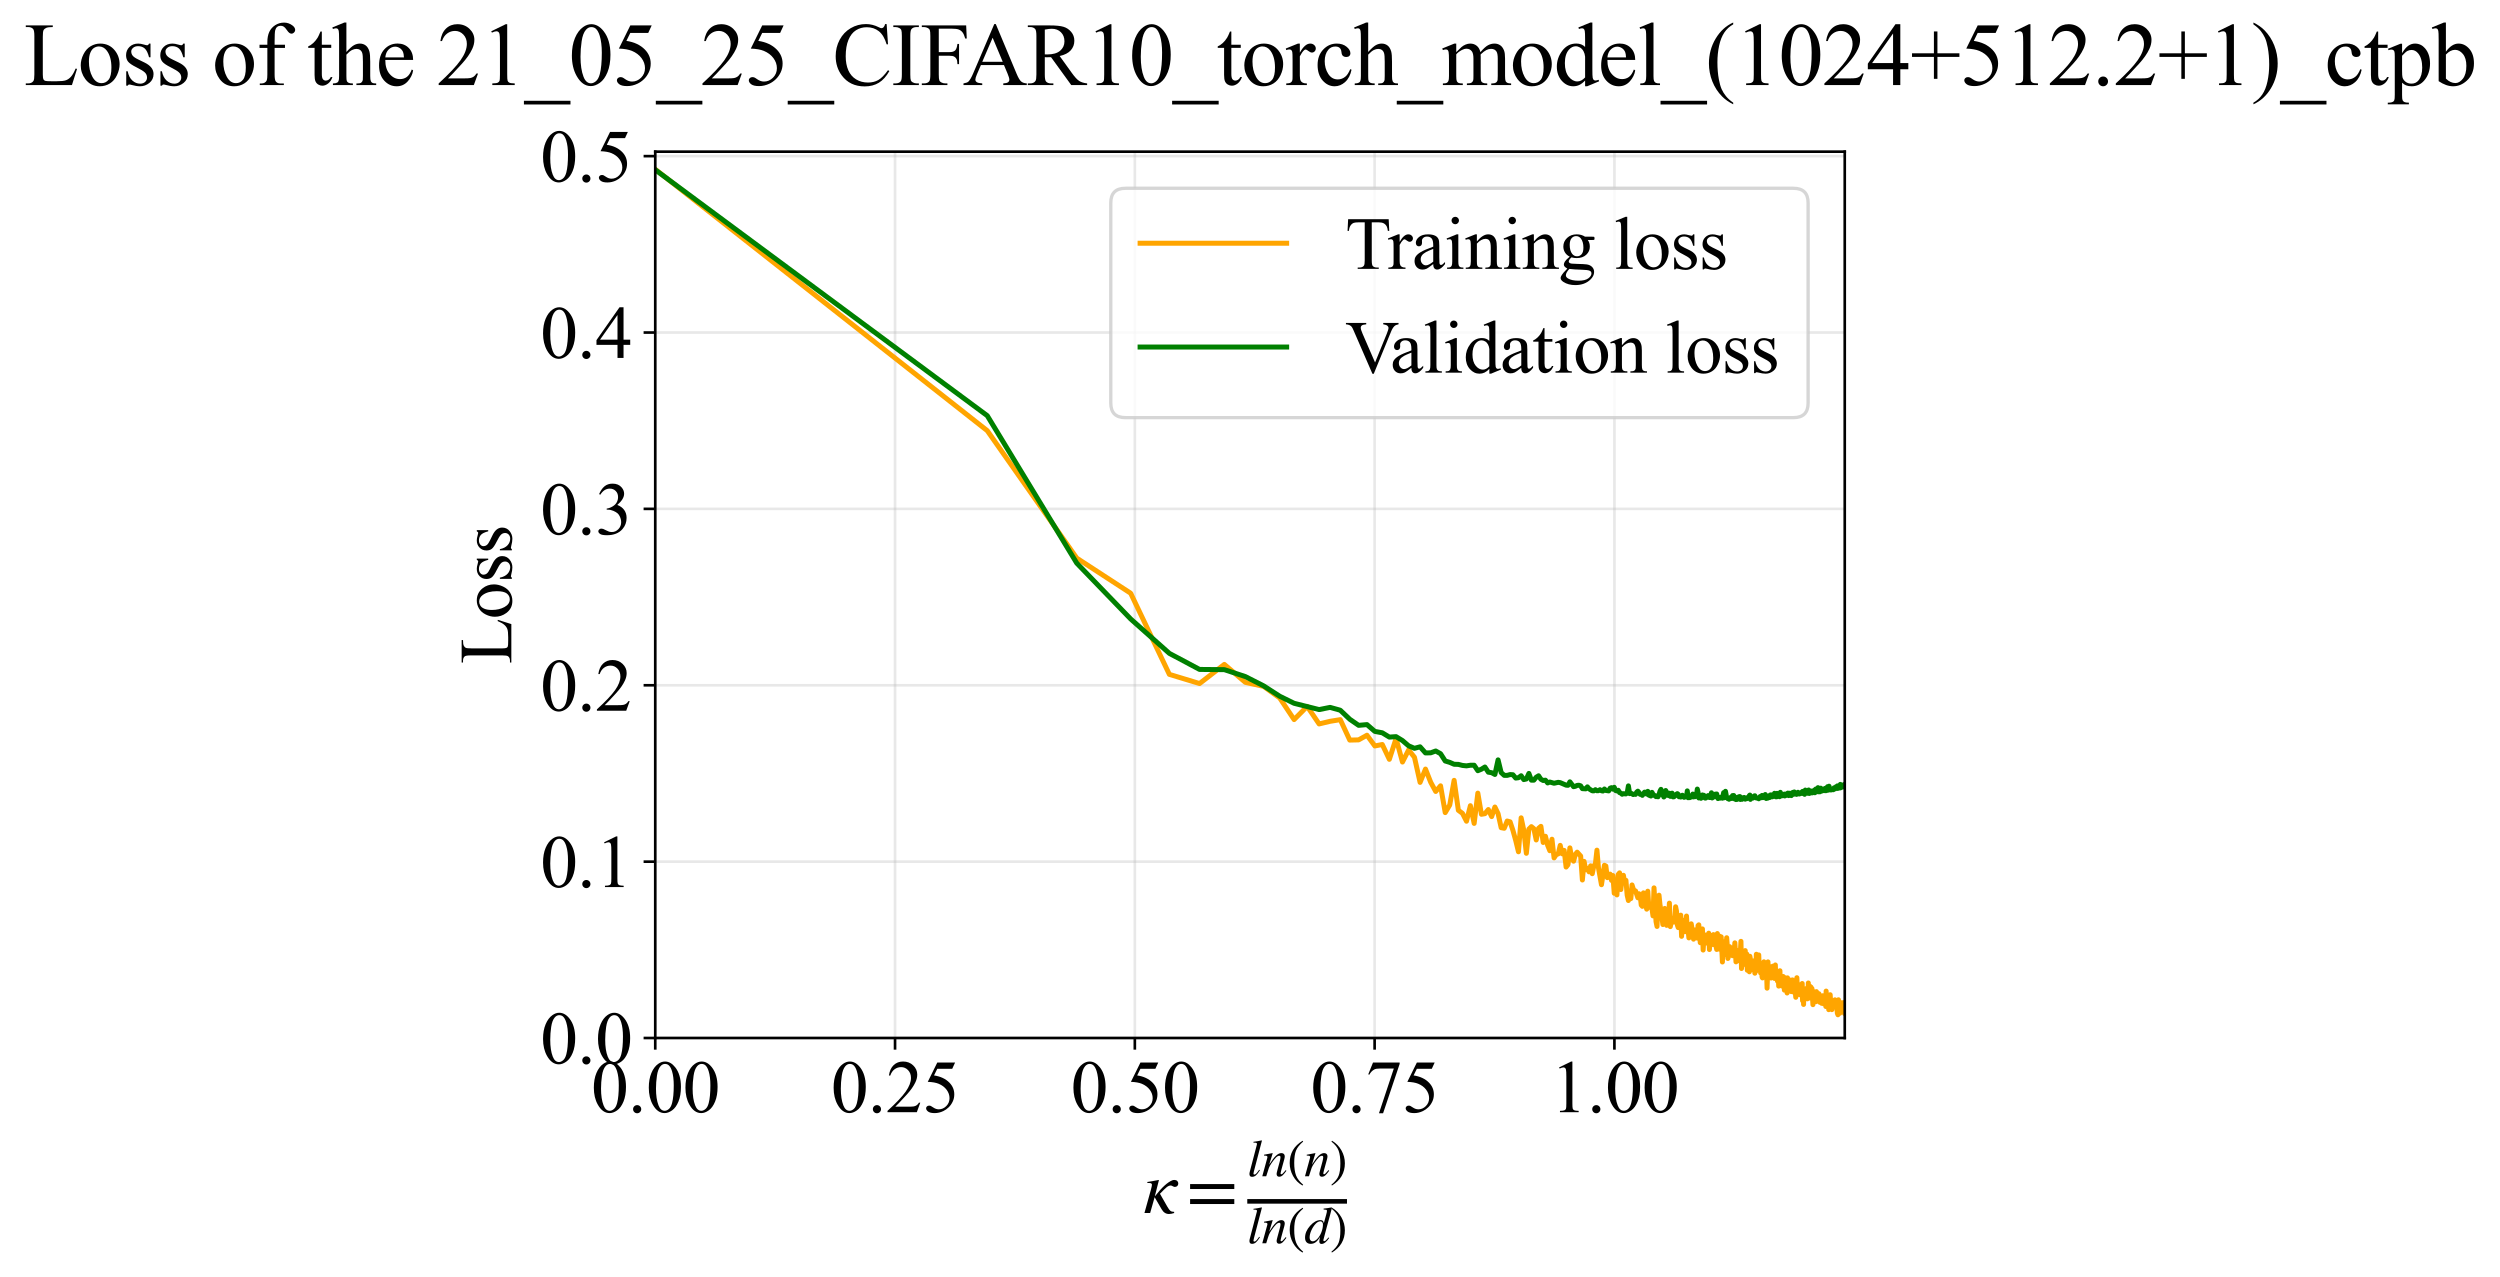 <?xml version="1.0" encoding="utf-8" standalone="no"?>
<!DOCTYPE svg PUBLIC "-//W3C//DTD SVG 1.1//EN"
  "http://www.w3.org/Graphics/SVG/1.1/DTD/svg11.dtd">
<svg xmlns:xlink="http://www.w3.org/1999/xlink" width="750.568pt" height="383.266pt" viewBox="0 0 750.568 383.266" xmlns="http://www.w3.org/2000/svg" version="1.1">
 <defs>
  <style type="text/css">*{stroke-linejoin: round; stroke-linecap: butt}</style>
 </defs>
 <g id="figure_1">
  <g id="patch_1">
   <path d="M 0 383.266 
L 750.568 383.266 
L 750.568 0 
L 0 0 
z
" style="fill: #ffffff"/>
  </g>
  <g id="axes_1">
   <g id="patch_2">
    <path d="M 196.724 311.644 
L 553.844 311.644 
L 553.844 45.532 
L 196.724 45.532 
z
" style="fill: #ffffff"/>
   </g>
   <g id="matplotlib.axis_1">
    <g id="xtick_1">
     <g id="line2d_1">
      <path d="M 196.724 311.644 
L 196.724 45.532 
" clip-path="url(#pb93ccbdd5c)" style="fill: none; stroke: #b0b0b0; stroke-opacity: 0.3; stroke-width: 0.8; stroke-linecap: square"/>
     </g>
     <g id="line2d_2">
      <defs>
       <path id="me63c5805b6" d="M 0 0 
L 0 3.5 
" style="stroke: #000000; stroke-width: 0.8"/>
      </defs>
      <g>
       <use xlink:href="#me63c5805b6" x="196.724" y="311.644" style="stroke: #000000; stroke-width: 0.8"/>
      </g>
     </g>
     <g id="text_1">
      <!-- 0.00 -->
      <g transform="translate(177.474 333.92) scale(0.22 -0.22)">
       <defs>
        <path id="TimesNewRomanPSMT-30" d="M 231 2094 
Q 231 2819 450 3342 
Q 669 3866 1031 4122 
Q 1313 4325 1613 4325 
Q 2100 4325 2488 3828 
Q 2972 3213 2972 2159 
Q 2972 1422 2759 906 
Q 2547 391 2217 158 
Q 1888 -75 1581 -75 
Q 975 -75 572 641 
Q 231 1244 231 2094 
z
M 844 2016 
Q 844 1141 1059 588 
Q 1238 122 1591 122 
Q 1759 122 1940 273 
Q 2122 425 2216 781 
Q 2359 1319 2359 2297 
Q 2359 3022 2209 3506 
Q 2097 3866 1919 4016 
Q 1791 4119 1609 4119 
Q 1397 4119 1231 3928 
Q 1006 3669 925 3112 
Q 844 2556 844 2016 
z
" transform="scale(0.016)"/>
        <path id="TimesNewRomanPSMT-2e" d="M 800 606 
Q 947 606 1047 504 
Q 1147 403 1147 259 
Q 1147 116 1045 14 
Q 944 -88 800 -88 
Q 656 -88 554 14 
Q 453 116 453 259 
Q 453 406 554 506 
Q 656 606 800 606 
z
" transform="scale(0.016)"/>
       </defs>
       <use xlink:href="#TimesNewRomanPSMT-30"/>
       <use xlink:href="#TimesNewRomanPSMT-2e" transform="translate(50 0)"/>
       <use xlink:href="#TimesNewRomanPSMT-30" transform="translate(75 0)"/>
       <use xlink:href="#TimesNewRomanPSMT-30" transform="translate(125 0)"/>
      </g>
     </g>
    </g>
    <g id="xtick_2">
     <g id="line2d_3">
      <path d="M 268.716 311.644 
L 268.716 45.532 
" clip-path="url(#pb93ccbdd5c)" style="fill: none; stroke: #b0b0b0; stroke-opacity: 0.3; stroke-width: 0.8; stroke-linecap: square"/>
     </g>
     <g id="line2d_4">
      <g>
       <use xlink:href="#me63c5805b6" x="268.716" y="311.644" style="stroke: #000000; stroke-width: 0.8"/>
      </g>
     </g>
     <g id="text_2">
      <!-- 0.25 -->
      <g transform="translate(249.466 333.92) scale(0.22 -0.22)">
       <defs>
        <path id="TimesNewRomanPSMT-32" d="M 2934 816 
L 2638 0 
L 138 0 
L 138 116 
Q 1241 1122 1691 1759 
Q 2141 2397 2141 2925 
Q 2141 3328 1894 3587 
Q 1647 3847 1303 3847 
Q 991 3847 742 3664 
Q 494 3481 375 3128 
L 259 3128 
Q 338 3706 661 4015 
Q 984 4325 1469 4325 
Q 1984 4325 2329 3994 
Q 2675 3663 2675 3213 
Q 2675 2891 2525 2569 
Q 2294 2063 1775 1497 
Q 997 647 803 472 
L 1909 472 
Q 2247 472 2383 497 
Q 2519 522 2628 598 
Q 2738 675 2819 816 
L 2934 816 
z
" transform="scale(0.016)"/>
        <path id="TimesNewRomanPSMT-35" d="M 2778 4238 
L 2534 3706 
L 1259 3706 
L 981 3138 
Q 1809 3016 2294 2522 
Q 2709 2097 2709 1522 
Q 2709 1188 2573 903 
Q 2438 619 2231 419 
Q 2025 219 1772 97 
Q 1413 -75 1034 -75 
Q 653 -75 479 54 
Q 306 184 306 341 
Q 306 428 378 495 
Q 450 563 559 563 
Q 641 563 702 538 
Q 763 513 909 409 
Q 1144 247 1384 247 
Q 1750 247 2026 523 
Q 2303 800 2303 1197 
Q 2303 1581 2056 1914 
Q 1809 2247 1375 2428 
Q 1034 2569 447 2591 
L 1259 4238 
L 2778 4238 
z
" transform="scale(0.016)"/>
       </defs>
       <use xlink:href="#TimesNewRomanPSMT-30"/>
       <use xlink:href="#TimesNewRomanPSMT-2e" transform="translate(50 0)"/>
       <use xlink:href="#TimesNewRomanPSMT-32" transform="translate(75 0)"/>
       <use xlink:href="#TimesNewRomanPSMT-35" transform="translate(125 0)"/>
      </g>
     </g>
    </g>
    <g id="xtick_3">
     <g id="line2d_5">
      <path d="M 340.708 311.644 
L 340.708 45.532 
" clip-path="url(#pb93ccbdd5c)" style="fill: none; stroke: #b0b0b0; stroke-opacity: 0.3; stroke-width: 0.8; stroke-linecap: square"/>
     </g>
     <g id="line2d_6">
      <g>
       <use xlink:href="#me63c5805b6" x="340.708" y="311.644" style="stroke: #000000; stroke-width: 0.8"/>
      </g>
     </g>
     <g id="text_3">
      <!-- 0.50 -->
      <g transform="translate(321.458 333.92) scale(0.22 -0.22)">
       <use xlink:href="#TimesNewRomanPSMT-30"/>
       <use xlink:href="#TimesNewRomanPSMT-2e" transform="translate(50 0)"/>
       <use xlink:href="#TimesNewRomanPSMT-35" transform="translate(75 0)"/>
       <use xlink:href="#TimesNewRomanPSMT-30" transform="translate(125 0)"/>
      </g>
     </g>
    </g>
    <g id="xtick_4">
     <g id="line2d_7">
      <path d="M 412.699 311.644 
L 412.699 45.532 
" clip-path="url(#pb93ccbdd5c)" style="fill: none; stroke: #b0b0b0; stroke-opacity: 0.3; stroke-width: 0.8; stroke-linecap: square"/>
     </g>
     <g id="line2d_8">
      <g>
       <use xlink:href="#me63c5805b6" x="412.699" y="311.644" style="stroke: #000000; stroke-width: 0.8"/>
      </g>
     </g>
     <g id="text_4">
      <!-- 0.75 -->
      <g transform="translate(393.449 333.92) scale(0.22 -0.22)">
       <defs>
        <path id="TimesNewRomanPSMT-37" d="M 644 4238 
L 2916 4238 
L 2916 4119 
L 1503 -88 
L 1153 -88 
L 2419 3728 
L 1253 3728 
Q 900 3728 750 3644 
Q 488 3500 328 3200 
L 238 3234 
L 644 4238 
z
" transform="scale(0.016)"/>
       </defs>
       <use xlink:href="#TimesNewRomanPSMT-30"/>
       <use xlink:href="#TimesNewRomanPSMT-2e" transform="translate(50 0)"/>
       <use xlink:href="#TimesNewRomanPSMT-37" transform="translate(75 0)"/>
       <use xlink:href="#TimesNewRomanPSMT-35" transform="translate(125 0)"/>
      </g>
     </g>
    </g>
    <g id="xtick_5">
     <g id="line2d_9">
      <path d="M 484.691 311.644 
L 484.691 45.532 
" clip-path="url(#pb93ccbdd5c)" style="fill: none; stroke: #b0b0b0; stroke-opacity: 0.3; stroke-width: 0.8; stroke-linecap: square"/>
     </g>
     <g id="line2d_10">
      <g>
       <use xlink:href="#me63c5805b6" x="484.691" y="311.644" style="stroke: #000000; stroke-width: 0.8"/>
      </g>
     </g>
     <g id="text_5">
      <!-- 1.00 -->
      <g transform="translate(465.441 333.92) scale(0.22 -0.22)">
       <defs>
        <path id="TimesNewRomanPSMT-31" d="M 750 3822 
L 1781 4325 
L 1884 4325 
L 1884 747 
Q 1884 391 1914 303 
Q 1944 216 2037 169 
Q 2131 122 2419 116 
L 2419 0 
L 825 0 
L 825 116 
Q 1125 122 1212 167 
Q 1300 213 1334 289 
Q 1369 366 1369 747 
L 1369 3034 
Q 1369 3497 1338 3628 
Q 1316 3728 1258 3775 
Q 1200 3822 1119 3822 
Q 1003 3822 797 3725 
L 750 3822 
z
" transform="scale(0.016)"/>
       </defs>
       <use xlink:href="#TimesNewRomanPSMT-31"/>
       <use xlink:href="#TimesNewRomanPSMT-2e" transform="translate(50 0)"/>
       <use xlink:href="#TimesNewRomanPSMT-30" transform="translate(75 0)"/>
       <use xlink:href="#TimesNewRomanPSMT-30" transform="translate(125 0)"/>
      </g>
     </g>
    </g>
    <g id="text_6">
     <!-- $\kappa  = \frac{ln(n)}{ln(d)}$ -->
     <g transform="translate(343.274 364.186) scale(0.22 -0.22)">
      <defs>
       <path id="STIXGeneral-Italic-3ba" d="M 979 1440 
L 998 1446 
Q 1850 2541 2464 2790 
Q 2547 2822 2630 2822 
Q 2797 2822 2886 2736 
Q 2976 2650 2976 2522 
Q 2976 2387 2893 2307 
Q 2810 2227 2682 2227 
Q 2605 2227 2502 2288 
Q 2400 2349 2336 2349 
Q 2170 2349 1990 2205 
Q 1811 2061 1414 1645 
L 2042 544 
Q 2202 262 2310 182 
Q 2419 102 2624 102 
L 2624 0 
Q 2374 -83 2182 -83 
Q 1786 -83 1555 326 
L 960 1350 
L 576 0 
L 90 0 
L 640 1978 
Q 730 2317 730 2406 
Q 730 2560 518 2560 
L 339 2560 
L 339 2650 
Q 678 2694 1306 2822 
L 1325 2803 
L 979 1440 
z
" transform="scale(0.016)"/>
       <path id="STIXGeneral-Regular-3d" d="M 4077 2048 
L 307 2048 
L 307 2470 
L 4077 2470 
L 4077 2048 
z
M 4077 768 
L 307 768 
L 307 1190 
L 4077 1190 
L 4077 768 
z
" transform="scale(0.016)"/>
       <path id="STIXGeneral-Italic-6c" d="M 1786 4339 
L 806 595 
Q 755 410 755 320 
Q 755 205 864 205 
Q 1037 205 1293 570 
L 1453 794 
L 1542 730 
Q 1254 275 1046 102 
Q 838 -70 576 -70 
Q 262 -70 262 288 
Q 262 397 288 480 
L 1165 3834 
Q 1184 3898 1184 3955 
Q 1184 4096 870 4096 
L 755 4096 
L 755 4198 
Q 1203 4250 1747 4371 
L 1786 4339 
z
" transform="scale(0.016)"/>
       <path id="STIXGeneral-Italic-6e" d="M 2944 749 
L 3034 666 
Q 2707 218 2534 80 
Q 2362 -58 2138 -58 
Q 2010 -58 1923 28 
Q 1837 115 1837 288 
Q 1837 390 1939 768 
L 2221 1805 
Q 2310 2150 2310 2310 
Q 2310 2496 2157 2496 
Q 1971 2496 1750 2275 
Q 1530 2054 1210 1587 
Q 998 1274 899 1024 
Q 800 774 570 0 
L 90 0 
L 704 2240 
Q 717 2304 717 2349 
Q 717 2445 630 2480 
Q 544 2515 301 2522 
L 301 2624 
Q 550 2675 857 2729 
Q 1165 2784 1338 2822 
L 1363 2810 
L 934 1414 
Q 1408 2170 1753 2496 
Q 2099 2822 2413 2822 
Q 2611 2822 2720 2716 
Q 2829 2611 2829 2432 
Q 2829 2272 2765 2048 
L 2406 749 
Q 2317 429 2317 358 
Q 2317 243 2419 243 
Q 2541 243 2810 582 
Q 2854 634 2944 749 
z
" transform="scale(0.016)"/>
       <path id="STIXGeneral-Regular-28" d="M 1946 -1030 
L 1869 -1133 
Q 1126 -710 716 32 
Q 307 774 307 1613 
Q 307 3386 1888 4326 
L 1946 4224 
Q 1293 3667 1075 3126 
Q 858 2586 858 1632 
Q 858 685 1082 96 
Q 1306 -493 1946 -1030 
z
" transform="scale(0.016)"/>
       <path id="STIXGeneral-Regular-29" d="M 186 4224 
L 262 4326 
Q 992 3891 1408 3148 
Q 1824 2406 1824 1581 
Q 1824 -166 243 -1133 
L 186 -1030 
Q 845 -486 1059 54 
Q 1274 595 1274 1562 
Q 1274 2534 1059 3120 
Q 845 3706 186 4224 
z
" transform="scale(0.016)"/>
       <path id="STIXGeneral-Italic-64" d="M 3334 4371 
L 3373 4333 
L 3123 3360 
L 2739 1958 
Q 2323 429 2323 384 
Q 2323 256 2438 256 
Q 2522 256 2614 336 
Q 2707 416 2963 710 
L 3040 646 
Q 2547 -83 2099 -83 
Q 1978 -83 1907 -6 
Q 1837 70 1837 205 
Q 1837 397 1920 774 
Q 1645 307 1379 118 
Q 1114 -70 781 -70 
Q 461 -70 278 125 
Q 96 320 96 678 
Q 96 1440 713 2131 
Q 1331 2822 1965 2822 
Q 2163 2822 2256 2732 
Q 2349 2643 2381 2451 
L 2387 2451 
L 2675 3494 
Q 2765 3808 2765 3949 
Q 2765 4051 2694 4076 
Q 2624 4102 2355 4115 
L 2355 4224 
Q 2848 4269 3334 4371 
z
M 2278 2310 
Q 2278 2477 2185 2576 
Q 2093 2675 1978 2675 
Q 1677 2675 1395 2381 
Q 1075 2042 864 1571 
Q 653 1101 653 704 
Q 653 486 752 361 
Q 851 237 1024 237 
Q 1312 237 1606 550 
Q 1901 864 2089 1350 
Q 2278 1837 2278 2310 
z
" transform="scale(0.016)"/>
      </defs>
      <use xlink:href="#STIXGeneral-Italic-3ba" transform="translate(0 0.003)"/>
      <use xlink:href="#STIXGeneral-Regular-3d" transform="translate(58.84 0.003)"/>
      <use xlink:href="#STIXGeneral-Italic-6c" transform="translate(141.78 50.192) scale(0.7)"/>
      <use xlink:href="#STIXGeneral-Italic-6e" transform="translate(161.24 50.192) scale(0.7)"/>
      <use xlink:href="#STIXGeneral-Regular-28" transform="translate(196.24 50.192) scale(0.7)"/>
      <use xlink:href="#STIXGeneral-Italic-6e" transform="translate(219.55 50.192) scale(0.7)"/>
      <use xlink:href="#STIXGeneral-Regular-29" transform="translate(254.55 50.192) scale(0.7)"/>
      <use xlink:href="#STIXGeneral-Italic-6c" transform="translate(141.78 -41.258) scale(0.7)"/>
      <use xlink:href="#STIXGeneral-Italic-6e" transform="translate(161.24 -41.258) scale(0.7)"/>
      <use xlink:href="#STIXGeneral-Regular-28" transform="translate(196.24 -41.258) scale(0.7)"/>
      <use xlink:href="#STIXGeneral-Italic-64" transform="translate(219.55 -41.258) scale(0.7)"/>
      <use xlink:href="#STIXGeneral-Regular-29" transform="translate(254.55 -41.258) scale(0.7)"/>
      <path d="M 141.78 12.8 
L 141.78 19.05 
L 277.86 19.05 
L 277.86 12.8 
L 141.78 12.8 
z
"/>
     </g>
    </g>
   </g>
   <g id="matplotlib.axis_2">
    <g id="ytick_1">
     <g id="line2d_11">
      <path d="M 196.724 311.644 
L 553.844 311.644 
" clip-path="url(#pb93ccbdd5c)" style="fill: none; stroke: #b0b0b0; stroke-opacity: 0.3; stroke-width: 0.8; stroke-linecap: square"/>
     </g>
     <g id="line2d_12">
      <defs>
       <path id="m41a270a2e0" d="M 0 0 
L -3.5 0 
" style="stroke: #000000; stroke-width: 0.8"/>
      </defs>
      <g>
       <use xlink:href="#m41a270a2e0" x="196.724" y="311.644" style="stroke: #000000; stroke-width: 0.8"/>
      </g>
     </g>
     <g id="text_7">
      <!-- 0.0 -->
      <g transform="translate(162.224 319.282) scale(0.22 -0.22)">
       <use xlink:href="#TimesNewRomanPSMT-30"/>
       <use xlink:href="#TimesNewRomanPSMT-2e" transform="translate(50 0)"/>
       <use xlink:href="#TimesNewRomanPSMT-30" transform="translate(75 0)"/>
      </g>
     </g>
    </g>
    <g id="ytick_2">
     <g id="line2d_13">
      <path d="M 196.724 258.691 
L 553.844 258.691 
" clip-path="url(#pb93ccbdd5c)" style="fill: none; stroke: #b0b0b0; stroke-opacity: 0.3; stroke-width: 0.8; stroke-linecap: square"/>
     </g>
     <g id="line2d_14">
      <g>
       <use xlink:href="#m41a270a2e0" x="196.724" y="258.691" style="stroke: #000000; stroke-width: 0.8"/>
      </g>
     </g>
     <g id="text_8">
      <!-- 0.1 -->
      <g transform="translate(162.224 266.329) scale(0.22 -0.22)">
       <use xlink:href="#TimesNewRomanPSMT-30"/>
       <use xlink:href="#TimesNewRomanPSMT-2e" transform="translate(50 0)"/>
       <use xlink:href="#TimesNewRomanPSMT-31" transform="translate(75 0)"/>
      </g>
     </g>
    </g>
    <g id="ytick_3">
     <g id="line2d_15">
      <path d="M 196.724 205.738 
L 553.844 205.738 
" clip-path="url(#pb93ccbdd5c)" style="fill: none; stroke: #b0b0b0; stroke-opacity: 0.3; stroke-width: 0.8; stroke-linecap: square"/>
     </g>
     <g id="line2d_16">
      <g>
       <use xlink:href="#m41a270a2e0" x="196.724" y="205.738" style="stroke: #000000; stroke-width: 0.8"/>
      </g>
     </g>
     <g id="text_9">
      <!-- 0.2 -->
      <g transform="translate(162.224 213.376) scale(0.22 -0.22)">
       <use xlink:href="#TimesNewRomanPSMT-30"/>
       <use xlink:href="#TimesNewRomanPSMT-2e" transform="translate(50 0)"/>
       <use xlink:href="#TimesNewRomanPSMT-32" transform="translate(75 0)"/>
      </g>
     </g>
    </g>
    <g id="ytick_4">
     <g id="line2d_17">
      <path d="M 196.724 152.785 
L 553.844 152.785 
" clip-path="url(#pb93ccbdd5c)" style="fill: none; stroke: #b0b0b0; stroke-opacity: 0.3; stroke-width: 0.8; stroke-linecap: square"/>
     </g>
     <g id="line2d_18">
      <g>
       <use xlink:href="#m41a270a2e0" x="196.724" y="152.785" style="stroke: #000000; stroke-width: 0.8"/>
      </g>
     </g>
     <g id="text_10">
      <!-- 0.3 -->
      <g transform="translate(162.224 160.424) scale(0.22 -0.22)">
       <defs>
        <path id="TimesNewRomanPSMT-33" d="M 325 3431 
Q 506 3859 782 4092 
Q 1059 4325 1472 4325 
Q 1981 4325 2253 3994 
Q 2459 3747 2459 3466 
Q 2459 3003 1878 2509 
Q 2269 2356 2469 2072 
Q 2669 1788 2669 1403 
Q 2669 853 2319 450 
Q 1863 -75 997 -75 
Q 569 -75 414 31 
Q 259 138 259 259 
Q 259 350 332 419 
Q 406 488 509 488 
Q 588 488 669 463 
Q 722 447 909 348 
Q 1097 250 1169 231 
Q 1284 197 1416 197 
Q 1734 197 1970 444 
Q 2206 691 2206 1028 
Q 2206 1275 2097 1509 
Q 2016 1684 1919 1775 
Q 1784 1900 1550 2001 
Q 1316 2103 1072 2103 
L 972 2103 
L 972 2197 
Q 1219 2228 1467 2375 
Q 1716 2522 1828 2728 
Q 1941 2934 1941 3181 
Q 1941 3503 1739 3701 
Q 1538 3900 1238 3900 
Q 753 3900 428 3381 
L 325 3431 
z
" transform="scale(0.016)"/>
       </defs>
       <use xlink:href="#TimesNewRomanPSMT-30"/>
       <use xlink:href="#TimesNewRomanPSMT-2e" transform="translate(50 0)"/>
       <use xlink:href="#TimesNewRomanPSMT-33" transform="translate(75 0)"/>
      </g>
     </g>
    </g>
    <g id="ytick_5">
     <g id="line2d_19">
      <path d="M 196.724 99.833 
L 553.844 99.833 
" clip-path="url(#pb93ccbdd5c)" style="fill: none; stroke: #b0b0b0; stroke-opacity: 0.3; stroke-width: 0.8; stroke-linecap: square"/>
     </g>
     <g id="line2d_20">
      <g>
       <use xlink:href="#m41a270a2e0" x="196.724" y="99.833" style="stroke: #000000; stroke-width: 0.8"/>
      </g>
     </g>
     <g id="text_11">
      <!-- 0.4 -->
      <g transform="translate(162.224 107.471) scale(0.22 -0.22)">
       <defs>
        <path id="TimesNewRomanPSMT-34" d="M 2978 1563 
L 2978 1119 
L 2409 1119 
L 2409 0 
L 1894 0 
L 1894 1119 
L 100 1119 
L 100 1519 
L 2066 4325 
L 2409 4325 
L 2409 1563 
L 2978 1563 
z
M 1894 1563 
L 1894 3666 
L 406 1563 
L 1894 1563 
z
" transform="scale(0.016)"/>
       </defs>
       <use xlink:href="#TimesNewRomanPSMT-30"/>
       <use xlink:href="#TimesNewRomanPSMT-2e" transform="translate(50 0)"/>
       <use xlink:href="#TimesNewRomanPSMT-34" transform="translate(75 0)"/>
      </g>
     </g>
    </g>
    <g id="ytick_6">
     <g id="line2d_21">
      <path d="M 196.724 46.88 
L 553.844 46.88 
" clip-path="url(#pb93ccbdd5c)" style="fill: none; stroke: #b0b0b0; stroke-opacity: 0.3; stroke-width: 0.8; stroke-linecap: square"/>
     </g>
     <g id="line2d_22">
      <g>
       <use xlink:href="#m41a270a2e0" x="196.724" y="46.88" style="stroke: #000000; stroke-width: 0.8"/>
      </g>
     </g>
     <g id="text_12">
      <!-- 0.5 -->
      <g transform="translate(162.224 54.518) scale(0.22 -0.22)">
       <use xlink:href="#TimesNewRomanPSMT-30"/>
       <use xlink:href="#TimesNewRomanPSMT-2e" transform="translate(50 0)"/>
       <use xlink:href="#TimesNewRomanPSMT-35" transform="translate(75 0)"/>
      </g>
     </g>
    </g>
    <g id="text_13">
     <!-- Loss -->
     <g transform="translate(153.518 199.369) rotate(-90) scale(0.22 -0.22)">
      <defs>
       <path id="TimesNewRomanPSMT-4c" d="M 3669 1172 
L 3772 1150 
L 3409 0 
L 128 0 
L 128 116 
L 288 116 
Q 556 116 672 291 
Q 738 391 738 753 
L 738 3488 
Q 738 3884 650 3984 
Q 528 4122 288 4122 
L 128 4122 
L 128 4238 
L 2047 4238 
L 2047 4122 
Q 1709 4125 1573 4059 
Q 1438 3994 1388 3894 
Q 1338 3794 1338 3416 
L 1338 753 
Q 1338 494 1388 397 
Q 1425 331 1503 300 
Q 1581 269 1991 269 
L 2300 269 
Q 2788 269 2984 341 
Q 3181 413 3343 595 
Q 3506 778 3669 1172 
z
" transform="scale(0.016)"/>
       <path id="TimesNewRomanPSMT-6f" d="M 1600 2947 
Q 2250 2947 2644 2453 
Q 2978 2031 2978 1484 
Q 2978 1100 2793 706 
Q 2609 313 2286 112 
Q 1963 -88 1566 -88 
Q 919 -88 538 428 
Q 216 863 216 1403 
Q 216 1797 411 2186 
Q 606 2575 925 2761 
Q 1244 2947 1600 2947 
z
M 1503 2744 
Q 1338 2744 1170 2645 
Q 1003 2547 900 2300 
Q 797 2053 797 1666 
Q 797 1041 1045 587 
Q 1294 134 1700 134 
Q 2003 134 2200 384 
Q 2397 634 2397 1244 
Q 2397 2006 2069 2444 
Q 1847 2744 1503 2744 
z
" transform="scale(0.016)"/>
       <path id="TimesNewRomanPSMT-73" d="M 2050 2947 
L 2050 1972 
L 1947 1972 
Q 1828 2431 1642 2597 
Q 1456 2763 1169 2763 
Q 950 2763 815 2647 
Q 681 2531 681 2391 
Q 681 2216 781 2091 
Q 878 1963 1175 1819 
L 1631 1597 
Q 2266 1288 2266 781 
Q 2266 391 1970 151 
Q 1675 -88 1309 -88 
Q 1047 -88 709 6 
Q 606 38 541 38 
Q 469 38 428 -44 
L 325 -44 
L 325 978 
L 428 978 
Q 516 541 762 319 
Q 1009 97 1316 97 
Q 1531 97 1667 223 
Q 1803 350 1803 528 
Q 1803 744 1651 891 
Q 1500 1038 1047 1263 
Q 594 1488 453 1669 
Q 313 1847 313 2119 
Q 313 2472 555 2709 
Q 797 2947 1181 2947 
Q 1350 2947 1591 2875 
Q 1750 2828 1803 2828 
Q 1853 2828 1881 2850 
Q 1909 2872 1947 2947 
L 2050 2947 
z
" transform="scale(0.016)"/>
      </defs>
      <use xlink:href="#TimesNewRomanPSMT-4c"/>
      <use xlink:href="#TimesNewRomanPSMT-6f" transform="translate(61.084 0)"/>
      <use xlink:href="#TimesNewRomanPSMT-73" transform="translate(111.084 0)"/>
      <use xlink:href="#TimesNewRomanPSMT-73" transform="translate(150 0)"/>
     </g>
    </g>
   </g>
   <g id="line2d_23">
    <path d="M 196.724 50.827 
L 296.407 129.305 
L 323.274 167.566 
L 339.456 178.105 
L 351.071 202.463 
L 360.139 205.217 
L 367.578 199.474 
L 373.885 204.861 
L 379.359 206.066 
L 384.196 209.535 
L 388.527 216.039 
L 392.45 212.075 
L 396.033 217.344 
L 399.332 216.557 
L 402.388 216.058 
L 405.235 222.195 
L 407.899 222.132 
L 410.403 220.734 
L 412.764 223.955 
L 414.998 223.523 
L 417.118 227.97 
L 419.135 221.724 
L 421.059 228.783 
L 422.898 225.163 
L 424.658 227.346 
L 426.347 234.893 
L 427.97 230.898 
L 429.532 234.844 
L 431.038 237.614 
L 432.491 235.925 
L 433.894 243.963 
L 435.252 241.684 
L 436.567 234.285 
L 437.841 243.273 
L 439.078 244.196 
L 440.279 246.552 
L 441.446 241.892 
L 442.581 247.205 
L 443.686 238.122 
L 444.762 244.471 
L 445.812 244.288 
L 446.835 243.049 
L 447.834 245.162 
L 448.809 242.293 
L 449.762 244.273 
L 450.693 248.494 
L 451.604 248.671 
L 452.496 246.495 
L 453.369 246.736 
L 454.224 249.309 
L 455.061 252.336 
L 455.882 255.725 
L 456.688 245.537 
L 457.477 249.234 
L 458.252 256.18 
L 459.013 248.916 
L 459.761 248.182 
L 460.495 248.781 
L 461.216 252.175 
L 461.925 248.676 
L 462.622 248.095 
L 463.308 252.933 
L 463.982 251.073 
L 464.646 253.775 
L 465.299 255.409 
L 465.942 251.96 
L 466.575 257.557 
L 467.199 256.592 
L 467.814 256.364 
L 468.419 253.803 
L 469.016 256.335 
L 469.605 255.318 
L 470.185 260.308 
L 470.757 259.592 
L 471.322 254.555 
L 471.879 257.605 
L 472.428 258.547 
L 472.971 256.498 
L 473.506 255.845 
L 474.556 257.003 
L 475.072 264.195 
L 475.581 258.612 
L 476.084 261.105 
L 476.581 260.721 
L 477.072 261.75 
L 477.557 259.941 
L 478.037 262.306 
L 478.511 259.946 
L 478.98 259.381 
L 479.444 255.243 
L 479.903 260.548 
L 480.805 265.612 
L 481.688 259.781 
L 482.122 260.003 
L 482.552 263.493 
L 482.978 263.33 
L 483.399 262.436 
L 483.817 264.313 
L 484.23 262.856 
L 484.638 268.184 
L 485.043 264.938 
L 485.444 268.673 
L 485.842 262.527 
L 486.235 262.056 
L 486.625 267.061 
L 487.011 263.481 
L 487.393 262.79 
L 487.772 265.063 
L 488.148 264.295 
L 488.52 268.757 
L 488.889 270.358 
L 489.255 269.557 
L 489.618 269.785 
L 489.977 265.686 
L 490.333 266.831 
L 490.687 267.416 
L 491.037 267.483 
L 491.729 269.536 
L 492.07 268.328 
L 492.409 268.701 
L 492.745 271.72 
L 493.079 272.108 
L 493.41 268.059 
L 493.738 270.878 
L 494.063 271.591 
L 494.386 272.952 
L 494.707 267.561 
L 495.025 272.415 
L 495.341 271.548 
L 495.654 271.741 
L 495.965 272.833 
L 496.274 274.965 
L 496.58 266.566 
L 497.186 276.698 
L 497.486 278.145 
L 497.783 270.126 
L 498.079 268.762 
L 498.372 271.632 
L 498.664 273.326 
L 499.24 277.571 
L 499.526 276.482 
L 499.809 272.741 
L 500.09 274.099 
L 500.37 277.815 
L 500.648 277.023 
L 500.924 276.614 
L 501.198 271.15 
L 501.47 278.194 
L 502.009 275.764 
L 502.276 275.67 
L 502.541 276.84 
L 502.805 276.266 
L 503.067 272.241 
L 503.327 273.527 
L 503.586 277.704 
L 503.843 278.483 
L 504.099 276.459 
L 504.353 277.962 
L 504.605 274.755 
L 504.856 281.111 
L 505.105 276.24 
L 505.353 278.172 
L 505.599 277.174 
L 505.844 279.73 
L 506.33 275.025 
L 506.571 279.22 
L 506.81 279.218 
L 507.048 281.578 
L 507.285 278.14 
L 507.52 279.261 
L 507.754 277.36 
L 507.986 278.792 
L 508.218 279.108 
L 508.448 281.964 
L 508.904 279.187 
L 509.13 281.059 
L 509.355 280.793 
L 509.579 281.645 
L 509.802 277.87 
L 510.023 277.666 
L 510.463 283.018 
L 510.898 281.613 
L 511.113 278.889 
L 511.328 285.226 
L 511.541 281.911 
L 511.754 281.84 
L 511.965 280.726 
L 512.175 281.043 
L 512.384 283.134 
L 512.593 282.33 
L 512.8 280.769 
L 513.006 280.17 
L 513.211 285.073 
L 513.415 282.173 
L 513.618 283.405 
L 513.82 283.638 
L 514.021 280.813 
L 514.221 281.509 
L 514.42 280.593 
L 514.619 283.611 
L 514.816 283.371 
L 515.012 281.097 
L 515.208 284.133 
L 515.402 285.052 
L 515.596 280.276 
L 515.788 281.128 
L 515.98 284.554 
L 516.171 284.954 
L 516.361 281.095 
L 516.55 282.841 
L 516.739 281.266 
L 517.113 288.811 
L 517.299 283.511 
L 517.484 284.935 
L 517.668 285.262 
L 517.851 286.596 
L 518.034 282.562 
L 518.215 286.103 
L 518.396 281.535 
L 518.576 283.857 
L 518.756 287.754 
L 519.112 286.632 
L 519.289 284.213 
L 519.466 286.647 
L 519.641 286.729 
L 519.99 284.6 
L 520.164 286.925 
L 520.336 285.175 
L 520.68 285.451 
L 520.85 283.07 
L 521.189 288.773 
L 521.358 285.262 
L 521.525 285.679 
L 521.692 287.496 
L 521.859 286.92 
L 522.025 288.444 
L 522.19 286.633 
L 522.354 286.406 
L 522.518 285.525 
L 522.681 282.618 
L 522.844 290.771 
L 523.006 289.136 
L 523.167 289.783 
L 523.328 287.428 
L 523.488 289.463 
L 523.647 286.304 
L 523.806 288.373 
L 523.964 285.401 
L 524.122 288.017 
L 524.279 288.711 
L 524.435 286.435 
L 524.591 291.301 
L 524.901 289.942 
L 525.055 288.02 
L 525.209 291.759 
L 525.362 287.1 
L 525.514 287.938 
L 525.666 289.485 
L 525.817 288.375 
L 526.118 291.088 
L 526.268 290.669 
L 526.417 289.228 
L 526.565 291.309 
L 526.713 290.605 
L 526.861 292.183 
L 527.008 288.194 
L 527.154 291.59 
L 527.3 286.497 
L 527.735 290.922 
L 527.879 290.863 
L 528.023 286.697 
L 528.166 290.646 
L 528.308 290.936 
L 528.45 289.337 
L 528.592 292.132 
L 528.873 289.653 
L 529.013 293.347 
L 529.153 293.594 
L 529.292 289.783 
L 529.431 290.787 
L 529.569 288.765 
L 529.707 291.605 
L 529.844 290.903 
L 529.981 291.004 
L 530.117 290.619 
L 530.253 290.789 
L 530.389 292.444 
L 530.524 296.673 
L 530.792 288.784 
L 530.926 291.516 
L 531.06 289.974 
L 531.192 291.964 
L 531.325 291.094 
L 531.457 292.582 
L 531.589 290.327 
L 531.72 293.624 
L 531.851 291.17 
L 531.981 293.237 
L 532.241 290.074 
L 532.37 291.053 
L 532.499 292.929 
L 532.627 292.784 
L 532.755 293.755 
L 533.01 289.709 
L 533.137 293.692 
L 533.263 291.338 
L 533.515 293.486 
L 533.64 294.542 
L 533.765 294.369 
L 533.889 293.332 
L 534.014 296.05 
L 534.137 295.014 
L 534.384 291.45 
L 534.507 295.552 
L 534.629 293.515 
L 534.873 294.995 
L 534.994 296.044 
L 535.235 294.024 
L 535.355 293.169 
L 535.595 294.453 
L 535.714 297.264 
L 535.951 293.55 
L 536.187 295.198 
L 536.305 294.391 
L 536.422 294.62 
L 536.539 298.123 
L 536.655 293.583 
L 536.887 296.105 
L 537.003 295.73 
L 537.118 297.389 
L 537.348 295.803 
L 537.462 296.529 
L 537.576 294.26 
L 537.803 297.707 
L 538.141 294.196 
L 538.253 296.388 
L 538.365 296.005 
L 538.476 297.848 
L 538.587 294.69 
L 538.809 297.37 
L 538.919 297.021 
L 539.139 299.411 
L 539.249 294.581 
L 539.358 296.859 
L 539.467 293.537 
L 539.575 295.875 
L 539.683 295.263 
L 539.791 297.488 
L 540.007 296.387 
L 540.114 296.55 
L 540.327 298.649 
L 540.434 297.333 
L 540.54 297.72 
L 540.646 297.19 
L 540.751 297.569 
L 540.856 298.81 
L 541.066 295.278 
L 541.171 300.424 
L 541.379 297.178 
L 541.483 301.558 
L 541.586 297.359 
L 541.689 300.02 
L 541.792 299.714 
L 541.895 298.711 
L 541.997 299.473 
L 542.201 296.819 
L 542.303 296.85 
L 542.607 299.882 
L 542.707 297.991 
L 542.808 299.204 
L 542.908 295.122 
L 543.008 299.384 
L 543.108 297.264 
L 543.207 299.647 
L 543.306 299.475 
L 543.405 296.114 
L 543.504 298.436 
L 543.701 296.352 
L 543.799 298.023 
L 543.897 297.809 
L 543.995 296.774 
L 544.286 301.623 
L 544.479 297.681 
L 544.576 297.787 
L 544.672 299.777 
L 544.958 297.888 
L 545.148 300.748 
L 545.338 297.713 
L 545.526 299.562 
L 545.62 299.994 
L 545.714 299.085 
L 545.807 300.581 
L 545.9 299.547 
L 545.993 300.456 
L 546.086 298.339 
L 546.363 300.927 
L 546.455 300.129 
L 546.547 300.65 
L 546.639 300.131 
L 546.912 301.223 
L 547.003 299.361 
L 547.094 299.788 
L 547.184 298.954 
L 547.454 301.344 
L 547.544 299.297 
L 547.633 300.33 
L 547.722 299.402 
L 547.9 300.888 
L 547.989 298.722 
L 548.077 298.779 
L 548.166 302.175 
L 548.254 297.553 
L 548.429 301.863 
L 548.517 301.606 
L 548.604 298.671 
L 548.691 301.181 
L 548.778 300.456 
L 548.952 301.454 
L 549.038 303.127 
L 549.124 300.545 
L 549.211 302.734 
L 549.296 300.655 
L 549.382 301.722 
L 549.468 298.647 
L 549.723 302.57 
L 549.808 301.822 
L 549.977 303.117 
L 550.146 300.621 
L 550.23 300.954 
L 550.314 301.934 
L 550.397 301.694 
L 550.481 300.414 
L 550.564 302.324 
L 550.73 300.725 
L 550.813 302.233 
L 550.896 300.175 
L 550.978 302.092 
L 551.061 302.061 
L 551.225 302.265 
L 551.307 301.4 
L 551.388 301.618 
L 551.632 304.267 
L 551.713 302.869 
L 551.794 304.663 
L 551.956 300.163 
L 552.036 301.111 
L 552.116 303.882 
L 552.196 303.567 
L 552.276 302.681 
L 552.356 304.213 
L 552.436 300.921 
L 552.515 301.797 
L 552.595 301.734 
L 552.674 301.036 
L 552.753 303.114 
L 552.832 302.309 
L 552.989 303.739 
L 553.068 303.534 
L 553.146 302.921 
L 553.224 301.267 
L 553.38 303.695 
L 553.458 303.846 
L 553.535 302.131 
L 553.613 302.194 
L 553.767 304.282 
L 553.844 301.028 
L 553.844 301.028 
" clip-path="url(#pb93ccbdd5c)" style="fill: none; stroke: #ffa500; stroke-width: 1.5; stroke-linecap: square"/>
   </g>
   <g id="line2d_24">
    <path d="M 196.724 50.976 
L 296.407 124.803 
L 323.274 169.076 
L 339.456 185.829 
L 351.071 196.157 
L 360.139 200.982 
L 367.578 201.047 
L 373.885 203.125 
L 379.359 205.908 
L 384.196 209.021 
L 388.527 211.149 
L 396.033 213.035 
L 399.332 212.375 
L 402.388 213.23 
L 405.235 215.932 
L 407.899 217.765 
L 410.403 217.544 
L 412.764 219.586 
L 414.998 220.005 
L 417.118 221.294 
L 419.135 221.161 
L 421.059 222.335 
L 422.898 223.915 
L 424.658 224.663 
L 426.347 224.219 
L 427.97 226.05 
L 429.532 226.018 
L 431.038 225.471 
L 432.491 226.279 
L 433.894 228.471 
L 435.252 228.884 
L 436.567 229.453 
L 437.841 229.49 
L 439.078 229.807 
L 440.279 229.93 
L 441.446 229.749 
L 442.581 229.741 
L 443.686 231.384 
L 444.762 230.935 
L 445.812 230.281 
L 446.835 231.827 
L 447.834 231.984 
L 448.809 232.511 
L 449.762 228.139 
L 450.693 231.946 
L 451.604 232.781 
L 452.496 232.79 
L 453.369 232.544 
L 454.224 232.602 
L 455.061 233.598 
L 455.882 233.494 
L 456.688 232.898 
L 457.477 234.052 
L 458.252 233.87 
L 459.013 232.207 
L 459.761 234.223 
L 460.495 234.225 
L 461.216 233.344 
L 461.925 232.912 
L 462.622 233.963 
L 463.308 234.329 
L 463.982 234.231 
L 464.646 235.058 
L 465.299 234.791 
L 466.575 235.15 
L 467.814 234.88 
L 468.419 234.972 
L 470.185 235.724 
L 470.757 235.767 
L 471.322 234.732 
L 472.428 236.183 
L 472.971 236.064 
L 473.506 235.801 
L 474.035 235.751 
L 474.556 235.936 
L 475.072 236.772 
L 476.084 236.833 
L 476.581 236.239 
L 477.072 236.825 
L 478.037 237.42 
L 478.511 237.436 
L 478.98 237.087 
L 479.444 237.401 
L 479.903 237.388 
L 480.356 237.09 
L 480.805 237.412 
L 481.249 237.486 
L 481.688 236.881 
L 482.122 237.314 
L 482.978 237.447 
L 483.399 236.645 
L 483.817 236.476 
L 484.23 236.926 
L 484.638 236.37 
L 485.043 237.344 
L 485.444 237.466 
L 485.842 237.262 
L 486.235 237.97 
L 486.625 238.113 
L 487.011 238.455 
L 487.393 238.285 
L 488.148 238.353 
L 488.52 238.078 
L 488.889 235.944 
L 489.255 238.265 
L 489.618 238.119 
L 490.333 238.542 
L 490.687 238.408 
L 491.037 238.491 
L 491.384 237.809 
L 491.729 237.536 
L 492.07 237.916 
L 492.409 238.475 
L 492.745 238.456 
L 493.079 238.785 
L 493.738 237.834 
L 494.063 237.847 
L 494.386 238.406 
L 494.707 237.584 
L 495.025 238.726 
L 495.654 238.985 
L 495.965 237.889 
L 496.274 238.478 
L 496.884 238.944 
L 497.186 239.175 
L 497.486 238.926 
L 497.783 239.216 
L 498.079 238.574 
L 498.372 237.535 
L 498.664 236.987 
L 498.953 238.558 
L 499.24 238.461 
L 499.526 239.278 
L 499.809 239 
L 500.09 237.338 
L 500.924 238.846 
L 501.198 238.145 
L 501.47 239.084 
L 501.74 239.041 
L 502.009 238.129 
L 502.276 239.239 
L 502.541 239.223 
L 502.805 239.018 
L 503.327 238.437 
L 503.586 238.278 
L 503.843 238.478 
L 504.099 239.213 
L 504.353 239.101 
L 504.605 239.292 
L 505.105 238.754 
L 505.599 239.373 
L 505.844 239.306 
L 506.088 239.061 
L 506.33 239.185 
L 506.571 237.448 
L 506.81 239.497 
L 507.048 238.918 
L 507.285 239.474 
L 507.52 239.281 
L 507.754 239.305 
L 508.218 238.406 
L 508.448 239.253 
L 508.677 239.149 
L 508.904 239.186 
L 509.355 238.457 
L 509.579 236.903 
L 509.802 237.907 
L 510.023 239.565 
L 510.244 239.309 
L 510.463 239.311 
L 510.681 239.67 
L 511.113 238.665 
L 511.328 238.997 
L 511.541 238.766 
L 511.754 239.511 
L 511.965 239.617 
L 512.175 239.569 
L 512.384 239.253 
L 512.593 239.273 
L 512.8 238.866 
L 513.211 239.436 
L 513.415 239.439 
L 513.82 238.013 
L 514.021 239.565 
L 514.42 239.308 
L 514.619 238.803 
L 514.816 239.168 
L 515.012 238.407 
L 515.208 238.567 
L 515.402 238.378 
L 515.596 239.363 
L 515.788 239.751 
L 515.98 239.337 
L 516.361 239.641 
L 516.55 239.366 
L 517.113 239.647 
L 517.484 237.97 
L 517.668 239.51 
L 518.034 237.573 
L 518.396 239.51 
L 518.576 239.53 
L 518.756 239.79 
L 518.934 239.813 
L 519.112 239.954 
L 519.641 239.374 
L 519.816 239.725 
L 520.164 238.856 
L 520.336 239.72 
L 520.508 238.829 
L 520.85 239.9 
L 521.02 239.727 
L 521.189 240.051 
L 521.358 239.825 
L 521.525 240.004 
L 521.692 239.346 
L 521.859 239.305 
L 522.025 239.662 
L 522.19 239.163 
L 522.354 239.148 
L 522.518 240.026 
L 522.681 239.768 
L 522.844 239.744 
L 523.006 239.974 
L 523.328 239.485 
L 523.488 239.662 
L 523.647 239.42 
L 523.964 239.929 
L 524.122 239.575 
L 524.279 239.589 
L 524.435 239.782 
L 524.746 239.388 
L 525.055 239.633 
L 525.209 238.853 
L 525.362 238.705 
L 525.514 239.995 
L 525.817 239.419 
L 525.968 239.52 
L 526.118 239.413 
L 526.268 239.607 
L 526.565 239.397 
L 526.713 238.946 
L 526.861 238.915 
L 527.008 239.381 
L 527.154 239.374 
L 527.3 239.575 
L 527.879 239.672 
L 528.023 239.815 
L 528.45 239.136 
L 528.733 239.509 
L 528.873 239.305 
L 529.013 238.814 
L 529.153 238.976 
L 529.292 239.47 
L 529.981 238.54 
L 530.253 239.725 
L 530.389 239.042 
L 530.658 239.645 
L 530.926 239 
L 531.192 239.463 
L 531.325 239.429 
L 531.457 238.697 
L 531.589 238.649 
L 531.72 239.149 
L 531.851 238.655 
L 532.111 239.224 
L 532.37 239.07 
L 532.499 238.494 
L 532.627 238.63 
L 532.755 238.169 
L 532.883 239.085 
L 533.137 239.221 
L 533.263 239.01 
L 533.389 239.228 
L 533.515 238.187 
L 533.765 238.347 
L 534.014 239.084 
L 534.137 238.913 
L 534.261 239.192 
L 534.384 238.806 
L 534.507 237.878 
L 534.751 238.748 
L 534.873 238.955 
L 534.994 238.529 
L 535.115 238.828 
L 535.235 238.794 
L 535.355 238.88 
L 535.475 238.682 
L 535.595 238.874 
L 535.714 238.409 
L 535.833 238.96 
L 535.951 238.551 
L 536.187 238.821 
L 536.422 238.477 
L 536.539 238.233 
L 536.655 238.452 
L 536.772 238.11 
L 537.003 238.86 
L 537.233 238.58 
L 537.348 238.144 
L 537.576 238.673 
L 537.689 238.262 
L 537.803 238.861 
L 537.916 238.442 
L 538.028 238.649 
L 538.141 238.548 
L 538.253 237.895 
L 538.476 238.406 
L 538.587 238.44 
L 538.698 237.769 
L 538.919 238.37 
L 539.139 238.1 
L 539.358 238.495 
L 539.575 238.253 
L 539.791 237.864 
L 540.114 238.374 
L 540.221 238.378 
L 540.327 238.115 
L 540.54 238.253 
L 540.646 238.196 
L 540.856 237.864 
L 541.066 238.211 
L 541.171 237.602 
L 541.483 238.114 
L 541.586 238.069 
L 541.792 238.474 
L 541.895 238.076 
L 541.997 237.204 
L 542.1 238.013 
L 542.405 237.657 
L 542.506 237.914 
L 542.607 237.663 
L 542.808 238.174 
L 543.008 237.178 
L 543.207 238.22 
L 543.306 237.757 
L 543.504 238.052 
L 543.701 237.483 
L 543.799 237.902 
L 543.897 237.789 
L 543.995 238.056 
L 544.092 237.983 
L 544.286 237.517 
L 544.383 237.966 
L 544.479 237.393 
L 544.576 237.451 
L 544.672 237.495 
L 544.767 237.185 
L 544.863 238.001 
L 545.148 236.891 
L 545.338 237.741 
L 545.526 237.255 
L 545.62 237.591 
L 545.714 237.492 
L 545.807 236.476 
L 545.993 237.72 
L 546.271 237.06 
L 546.363 237.722 
L 546.455 237.665 
L 546.547 237.444 
L 546.639 236.635 
L 546.821 237.537 
L 546.912 237.205 
L 547.003 237.251 
L 547.094 237.44 
L 547.274 237.245 
L 547.364 237.314 
L 547.454 237.228 
L 547.544 236.909 
L 547.633 237.032 
L 547.722 237.368 
L 547.811 237.231 
L 547.9 236.711 
L 548.166 237.393 
L 548.254 236.574 
L 548.342 237.045 
L 548.429 236.94 
L 548.604 237.283 
L 548.691 236.186 
L 548.778 237.247 
L 548.865 236.962 
L 548.952 237.096 
L 549.038 236.976 
L 549.124 236.045 
L 549.211 236.879 
L 549.296 236.84 
L 549.468 237.165 
L 549.638 236.894 
L 549.808 237.155 
L 549.977 236.992 
L 550.062 237.06 
L 550.146 236.843 
L 550.23 236.892 
L 550.314 236.862 
L 550.397 237.098 
L 550.647 236.516 
L 550.73 236.615 
L 550.813 236.486 
L 550.978 236.836 
L 551.225 236.21 
L 551.47 236.673 
L 551.551 236.609 
L 551.632 235.945 
L 551.713 236.714 
L 551.794 236.438 
L 552.036 236.473 
L 552.116 236.285 
L 552.196 236.451 
L 552.276 236.345 
L 552.356 236.589 
L 552.436 236.35 
L 552.515 235.496 
L 552.674 236.496 
L 552.832 235.865 
L 553.146 236.263 
L 553.38 235.776 
L 553.458 236.239 
L 553.613 235.551 
L 553.767 236.069 
L 553.844 236.027 
L 553.844 236.027 
" clip-path="url(#pb93ccbdd5c)" style="fill: none; stroke: #008000; stroke-width: 1.5; stroke-linecap: square"/>
   </g>
   <g id="patch_3">
    <path d="M 196.724 311.644 
L 196.724 45.532 
" style="fill: none; stroke: #000000; stroke-width: 0.8; stroke-linejoin: miter; stroke-linecap: square"/>
   </g>
   <g id="patch_4">
    <path d="M 553.844 311.644 
L 553.844 45.532 
" style="fill: none; stroke: #000000; stroke-width: 0.8; stroke-linejoin: miter; stroke-linecap: square"/>
   </g>
   <g id="patch_5">
    <path d="M 196.724 311.644 
L 553.844 311.644 
" style="fill: none; stroke: #000000; stroke-width: 0.8; stroke-linejoin: miter; stroke-linecap: square"/>
   </g>
   <g id="patch_6">
    <path d="M 196.724 45.532 
L 553.844 45.532 
" style="fill: none; stroke: #000000; stroke-width: 0.8; stroke-linejoin: miter; stroke-linecap: square"/>
   </g>
   <g id="text_14">
    <!-- Loss of the 21_05_25_CIFAR10_torch_model_(1024+512.2+1)_ctpb -->
    <g transform="translate(7.2 25.532) scale(0.264 -0.264)">
     <defs>
      <path id="TimesNewRomanPSMT-20" transform="scale(0.016)"/>
      <path id="TimesNewRomanPSMT-66" d="M 1319 2638 
L 1319 756 
Q 1319 356 1406 250 
Q 1522 113 1716 113 
L 1975 113 
L 1975 0 
L 266 0 
L 266 113 
L 394 113 
Q 519 113 622 175 
Q 725 238 764 344 
Q 803 450 803 756 
L 803 2638 
L 247 2638 
L 247 2863 
L 803 2863 
L 803 3050 
Q 803 3478 940 3775 
Q 1078 4072 1361 4255 
Q 1644 4438 1997 4438 
Q 2325 4438 2600 4225 
Q 2781 4084 2781 3909 
Q 2781 3816 2700 3733 
Q 2619 3650 2525 3650 
Q 2453 3650 2373 3701 
Q 2294 3753 2178 3923 
Q 2063 4094 1966 4153 
Q 1869 4213 1750 4213 
Q 1606 4213 1506 4136 
Q 1406 4059 1362 3898 
Q 1319 3738 1319 3069 
L 1319 2863 
L 2056 2863 
L 2056 2638 
L 1319 2638 
z
" transform="scale(0.016)"/>
      <path id="TimesNewRomanPSMT-74" d="M 1031 3803 
L 1031 2863 
L 1700 2863 
L 1700 2644 
L 1031 2644 
L 1031 788 
Q 1031 509 1111 412 
Q 1191 316 1316 316 
Q 1419 316 1516 380 
Q 1613 444 1666 569 
L 1788 569 
Q 1678 263 1478 108 
Q 1278 -47 1066 -47 
Q 922 -47 784 33 
Q 647 113 581 261 
Q 516 409 516 719 
L 516 2644 
L 63 2644 
L 63 2747 
Q 234 2816 414 2980 
Q 594 3144 734 3369 
Q 806 3488 934 3803 
L 1031 3803 
z
" transform="scale(0.016)"/>
      <path id="TimesNewRomanPSMT-68" d="M 1041 4444 
L 1041 2350 
Q 1388 2731 1591 2839 
Q 1794 2947 1997 2947 
Q 2241 2947 2416 2812 
Q 2591 2678 2675 2391 
Q 2734 2191 2734 1659 
L 2734 647 
Q 2734 375 2778 275 
Q 2809 200 2884 156 
Q 2959 113 3159 113 
L 3159 0 
L 1753 0 
L 1753 113 
L 1819 113 
Q 2019 113 2097 173 
Q 2175 234 2206 353 
Q 2216 403 2216 647 
L 2216 1659 
Q 2216 2128 2167 2275 
Q 2119 2422 2012 2495 
Q 1906 2569 1756 2569 
Q 1603 2569 1437 2487 
Q 1272 2406 1041 2159 
L 1041 647 
Q 1041 353 1073 281 
Q 1106 209 1195 161 
Q 1284 113 1503 113 
L 1503 0 
L 84 0 
L 84 113 
Q 275 113 384 172 
Q 447 203 484 290 
Q 522 378 522 647 
L 522 3238 
Q 522 3728 498 3840 
Q 475 3953 426 3993 
Q 378 4034 297 4034 
Q 231 4034 84 3984 
L 41 4094 
L 897 4444 
L 1041 4444 
z
" transform="scale(0.016)"/>
      <path id="TimesNewRomanPSMT-65" d="M 681 1784 
Q 678 1147 991 784 
Q 1303 422 1725 422 
Q 2006 422 2214 576 
Q 2422 731 2563 1106 
L 2659 1044 
Q 2594 616 2278 264 
Q 1963 -88 1488 -88 
Q 972 -88 605 314 
Q 238 716 238 1394 
Q 238 2128 614 2539 
Q 991 2950 1559 2950 
Q 2041 2950 2350 2633 
Q 2659 2316 2659 1784 
L 681 1784 
z
M 681 1966 
L 2006 1966 
Q 1991 2241 1941 2353 
Q 1863 2528 1708 2628 
Q 1553 2728 1384 2728 
Q 1125 2728 920 2526 
Q 716 2325 681 1966 
z
" transform="scale(0.016)"/>
      <path id="TimesNewRomanPSMT-5f" d="M 3256 -1381 
L -53 -1381 
L -53 -1119 
L 3256 -1119 
L 3256 -1381 
z
" transform="scale(0.016)"/>
      <path id="TimesNewRomanPSMT-43" d="M 3853 4334 
L 3950 2894 
L 3853 2894 
Q 3659 3541 3300 3825 
Q 2941 4109 2438 4109 
Q 2016 4109 1675 3895 
Q 1334 3681 1139 3212 
Q 944 2744 944 2047 
Q 944 1472 1128 1050 
Q 1313 628 1683 403 
Q 2053 178 2528 178 
Q 2941 178 3256 354 
Q 3572 531 3950 1056 
L 4047 994 
Q 3728 428 3303 165 
Q 2878 -97 2294 -97 
Q 1241 -97 663 684 
Q 231 1266 231 2053 
Q 231 2688 515 3219 
Q 800 3750 1298 4042 
Q 1797 4334 2388 4334 
Q 2847 4334 3294 4109 
Q 3425 4041 3481 4041 
Q 3566 4041 3628 4100 
Q 3709 4184 3744 4334 
L 3853 4334 
z
" transform="scale(0.016)"/>
      <path id="TimesNewRomanPSMT-49" d="M 1975 116 
L 1975 0 
L 159 0 
L 159 116 
L 309 116 
Q 572 116 691 269 
Q 766 369 766 750 
L 766 3488 
Q 766 3809 725 3913 
Q 694 3991 597 4047 
Q 459 4122 309 4122 
L 159 4122 
L 159 4238 
L 1975 4238 
L 1975 4122 
L 1822 4122 
Q 1563 4122 1444 3969 
Q 1366 3869 1366 3488 
L 1366 750 
Q 1366 428 1406 325 
Q 1438 247 1538 191 
Q 1672 116 1822 116 
L 1975 116 
z
" transform="scale(0.016)"/>
      <path id="TimesNewRomanPSMT-46" d="M 1309 4006 
L 1309 2341 
L 2081 2341 
Q 2347 2341 2470 2458 
Q 2594 2575 2634 2922 
L 2750 2922 
L 2750 1488 
L 2634 1488 
Q 2631 1734 2570 1850 
Q 2509 1966 2401 2023 
Q 2294 2081 2081 2081 
L 1309 2081 
L 1309 750 
Q 1309 428 1350 325 
Q 1381 247 1481 191 
Q 1619 116 1769 116 
L 1922 116 
L 1922 0 
L 103 0 
L 103 116 
L 253 116 
Q 516 116 634 269 
Q 709 369 709 750 
L 709 3488 
Q 709 3809 669 3913 
Q 638 3991 541 4047 
Q 406 4122 253 4122 
L 103 4122 
L 103 4238 
L 3256 4238 
L 3297 3306 
L 3188 3306 
Q 3106 3603 2998 3742 
Q 2891 3881 2733 3943 
Q 2575 4006 2244 4006 
L 1309 4006 
z
" transform="scale(0.016)"/>
      <path id="TimesNewRomanPSMT-41" d="M 2928 1419 
L 1288 1419 
L 1000 750 
Q 894 503 894 381 
Q 894 284 986 211 
Q 1078 138 1384 116 
L 1384 0 
L 50 0 
L 50 116 
Q 316 163 394 238 
Q 553 388 747 847 
L 2238 4334 
L 2347 4334 
L 3822 809 
Q 4000 384 4145 257 
Q 4291 131 4550 116 
L 4550 0 
L 2878 0 
L 2878 116 
Q 3131 128 3220 200 
Q 3309 272 3309 375 
Q 3309 513 3184 809 
L 2928 1419 
z
M 2841 1650 
L 2122 3363 
L 1384 1650 
L 2841 1650 
z
" transform="scale(0.016)"/>
      <path id="TimesNewRomanPSMT-52" d="M 4325 0 
L 3194 0 
L 1759 1981 
Q 1600 1975 1500 1975 
Q 1459 1975 1412 1976 
Q 1366 1978 1316 1981 
L 1316 750 
Q 1316 350 1403 253 
Q 1522 116 1759 116 
L 1925 116 
L 1925 0 
L 109 0 
L 109 116 
L 269 116 
Q 538 116 653 291 
Q 719 388 719 750 
L 719 3488 
Q 719 3888 631 3984 
Q 509 4122 269 4122 
L 109 4122 
L 109 4238 
L 1653 4238 
Q 2328 4238 2648 4139 
Q 2969 4041 3192 3777 
Q 3416 3513 3416 3147 
Q 3416 2756 3161 2468 
Q 2906 2181 2372 2063 
L 3247 847 
Q 3547 428 3762 290 
Q 3978 153 4325 116 
L 4325 0 
z
M 1316 2178 
Q 1375 2178 1419 2176 
Q 1463 2175 1491 2175 
Q 2097 2175 2405 2437 
Q 2713 2700 2713 3106 
Q 2713 3503 2464 3751 
Q 2216 4000 1806 4000 
Q 1625 4000 1316 3941 
L 1316 2178 
z
" transform="scale(0.016)"/>
      <path id="TimesNewRomanPSMT-72" d="M 1038 2947 
L 1038 2303 
Q 1397 2947 1775 2947 
Q 1947 2947 2059 2842 
Q 2172 2738 2172 2600 
Q 2172 2478 2090 2393 
Q 2009 2309 1897 2309 
Q 1788 2309 1652 2417 
Q 1516 2525 1450 2525 
Q 1394 2525 1328 2463 
Q 1188 2334 1038 2041 
L 1038 669 
Q 1038 431 1097 309 
Q 1138 225 1241 169 
Q 1344 113 1538 113 
L 1538 0 
L 72 0 
L 72 113 
Q 291 113 397 181 
Q 475 231 506 341 
Q 522 394 522 644 
L 522 1753 
Q 522 2253 501 2348 
Q 481 2444 426 2487 
Q 372 2531 291 2531 
Q 194 2531 72 2484 
L 41 2597 
L 906 2947 
L 1038 2947 
z
" transform="scale(0.016)"/>
      <path id="TimesNewRomanPSMT-63" d="M 2631 1088 
Q 2516 522 2178 217 
Q 1841 -88 1431 -88 
Q 944 -88 581 321 
Q 219 731 219 1428 
Q 219 2103 620 2525 
Q 1022 2947 1584 2947 
Q 2006 2947 2278 2723 
Q 2550 2500 2550 2259 
Q 2550 2141 2473 2067 
Q 2397 1994 2259 1994 
Q 2075 1994 1981 2113 
Q 1928 2178 1911 2362 
Q 1894 2547 1784 2644 
Q 1675 2738 1481 2738 
Q 1169 2738 978 2506 
Q 725 2200 725 1697 
Q 725 1184 976 792 
Q 1228 400 1656 400 
Q 1963 400 2206 609 
Q 2378 753 2541 1131 
L 2631 1088 
z
" transform="scale(0.016)"/>
      <path id="TimesNewRomanPSMT-6d" d="M 1050 2338 
Q 1363 2650 1419 2697 
Q 1559 2816 1721 2881 
Q 1884 2947 2044 2947 
Q 2313 2947 2506 2790 
Q 2700 2634 2766 2338 
Q 3088 2713 3309 2830 
Q 3531 2947 3766 2947 
Q 3994 2947 4170 2830 
Q 4347 2713 4450 2447 
Q 4519 2266 4519 1878 
L 4519 647 
Q 4519 378 4559 278 
Q 4591 209 4675 161 
Q 4759 113 4950 113 
L 4950 0 
L 3538 0 
L 3538 113 
L 3597 113 
Q 3781 113 3884 184 
Q 3956 234 3988 344 
Q 4000 397 4000 647 
L 4000 1878 
Q 4000 2228 3916 2372 
Q 3794 2572 3525 2572 
Q 3359 2572 3192 2489 
Q 3025 2406 2788 2181 
L 2781 2147 
L 2788 2013 
L 2788 647 
Q 2788 353 2820 281 
Q 2853 209 2943 161 
Q 3034 113 3253 113 
L 3253 0 
L 1806 0 
L 1806 113 
Q 2044 113 2133 169 
Q 2222 225 2256 338 
Q 2272 391 2272 647 
L 2272 1878 
Q 2272 2228 2169 2381 
Q 2031 2581 1784 2581 
Q 1616 2581 1450 2491 
Q 1191 2353 1050 2181 
L 1050 647 
Q 1050 366 1089 281 
Q 1128 197 1204 155 
Q 1281 113 1516 113 
L 1516 0 
L 100 0 
L 100 113 
Q 297 113 375 155 
Q 453 197 493 289 
Q 534 381 534 647 
L 534 1741 
Q 534 2213 506 2350 
Q 484 2453 437 2492 
Q 391 2531 309 2531 
Q 222 2531 100 2484 
L 53 2597 
L 916 2947 
L 1050 2947 
L 1050 2338 
z
" transform="scale(0.016)"/>
      <path id="TimesNewRomanPSMT-64" d="M 2222 322 
Q 2013 103 1813 7 
Q 1613 -88 1381 -88 
Q 913 -88 563 304 
Q 213 697 213 1313 
Q 213 1928 600 2439 
Q 988 2950 1597 2950 
Q 1975 2950 2222 2709 
L 2222 3238 
Q 2222 3728 2198 3840 
Q 2175 3953 2125 3993 
Q 2075 4034 2000 4034 
Q 1919 4034 1784 3984 
L 1744 4094 
L 2597 4444 
L 2738 4444 
L 2738 1134 
Q 2738 631 2761 520 
Q 2784 409 2836 365 
Q 2888 322 2956 322 
Q 3041 322 3181 375 
L 3216 266 
L 2366 -88 
L 2222 -88 
L 2222 322 
z
M 2222 541 
L 2222 2016 
Q 2203 2228 2109 2403 
Q 2016 2578 1861 2667 
Q 1706 2756 1559 2756 
Q 1284 2756 1069 2509 
Q 784 2184 784 1559 
Q 784 928 1059 592 
Q 1334 256 1672 256 
Q 1956 256 2222 541 
z
" transform="scale(0.016)"/>
      <path id="TimesNewRomanPSMT-6c" d="M 1184 4444 
L 1184 647 
Q 1184 378 1223 290 
Q 1263 203 1344 158 
Q 1425 113 1647 113 
L 1647 0 
L 244 0 
L 244 113 
Q 441 113 512 153 
Q 584 194 625 287 
Q 666 381 666 647 
L 666 3247 
Q 666 3731 644 3842 
Q 622 3953 573 3993 
Q 525 4034 450 4034 
Q 369 4034 244 3984 
L 191 4094 
L 1044 4444 
L 1184 4444 
z
" transform="scale(0.016)"/>
      <path id="TimesNewRomanPSMT-28" d="M 1988 -1253 
L 1988 -1369 
Q 1516 -1131 1200 -813 
Q 750 -359 506 256 
Q 263 872 263 1534 
Q 263 2503 741 3301 
Q 1219 4100 1988 4444 
L 1988 4313 
Q 1603 4100 1356 3731 
Q 1109 3363 987 2797 
Q 866 2231 866 1616 
Q 866 947 969 400 
Q 1050 -31 1165 -292 
Q 1281 -553 1476 -793 
Q 1672 -1034 1988 -1253 
z
" transform="scale(0.016)"/>
      <path id="TimesNewRomanPSMT-2b" d="M 1672 441 
L 1672 2000 
L 116 2000 
L 116 2256 
L 1672 2256 
L 1672 3809 
L 1922 3809 
L 1922 2256 
L 3484 2256 
L 3484 2000 
L 1922 2000 
L 1922 441 
L 1672 441 
z
" transform="scale(0.016)"/>
      <path id="TimesNewRomanPSMT-29" d="M 144 4313 
L 144 4444 
Q 619 4209 934 3891 
Q 1381 3434 1625 2820 
Q 1869 2206 1869 1541 
Q 1869 572 1392 -226 
Q 916 -1025 144 -1369 
L 144 -1253 
Q 528 -1038 776 -670 
Q 1025 -303 1145 264 
Q 1266 831 1266 1447 
Q 1266 2113 1163 2663 
Q 1084 3094 967 3353 
Q 850 3613 656 3853 
Q 463 4094 144 4313 
z
" transform="scale(0.016)"/>
      <path id="TimesNewRomanPSMT-70" d="M -6 2578 
L 875 2934 
L 994 2934 
L 994 2266 
Q 1216 2644 1439 2795 
Q 1663 2947 1909 2947 
Q 2341 2947 2628 2609 
Q 2981 2197 2981 1534 
Q 2981 794 2556 309 
Q 2206 -88 1675 -88 
Q 1444 -88 1275 -22 
Q 1150 25 994 166 
L 994 -706 
Q 994 -1000 1030 -1079 
Q 1066 -1159 1155 -1206 
Q 1244 -1253 1478 -1253 
L 1478 -1369 
L -22 -1369 
L -22 -1253 
L 56 -1253 
Q 228 -1256 350 -1188 
Q 409 -1153 442 -1076 
Q 475 -1000 475 -688 
L 475 2019 
Q 475 2297 450 2372 
Q 425 2447 370 2484 
Q 316 2522 222 2522 
Q 147 2522 31 2478 
L -6 2578 
z
M 994 2081 
L 994 1013 
Q 994 666 1022 556 
Q 1066 375 1236 237 
Q 1406 100 1666 100 
Q 1978 100 2172 344 
Q 2425 663 2425 1241 
Q 2425 1897 2138 2250 
Q 1938 2494 1663 2494 
Q 1513 2494 1366 2419 
Q 1253 2363 994 2081 
z
" transform="scale(0.016)"/>
      <path id="TimesNewRomanPSMT-62" d="M 984 2369 
Q 1400 2947 1881 2947 
Q 2322 2947 2650 2570 
Q 2978 2194 2978 1541 
Q 2978 778 2472 313 
Q 2038 -88 1503 -88 
Q 1253 -88 995 3 
Q 738 94 469 275 
L 469 3241 
Q 469 3728 445 3840 
Q 422 3953 372 3993 
Q 322 4034 247 4034 
Q 159 4034 28 3984 
L -16 4094 
L 844 4444 
L 984 4444 
L 984 2369 
z
M 984 2169 
L 984 456 
Q 1144 300 1314 220 
Q 1484 141 1663 141 
Q 1947 141 2192 453 
Q 2438 766 2438 1363 
Q 2438 1913 2192 2208 
Q 1947 2503 1634 2503 
Q 1469 2503 1303 2419 
Q 1178 2356 984 2169 
z
" transform="scale(0.016)"/>
     </defs>
     <use xlink:href="#TimesNewRomanPSMT-4c"/>
     <use xlink:href="#TimesNewRomanPSMT-6f" transform="translate(61.084 0)"/>
     <use xlink:href="#TimesNewRomanPSMT-73" transform="translate(111.084 0)"/>
     <use xlink:href="#TimesNewRomanPSMT-73" transform="translate(150 0)"/>
     <use xlink:href="#TimesNewRomanPSMT-20" transform="translate(188.916 0)"/>
     <use xlink:href="#TimesNewRomanPSMT-6f" transform="translate(213.916 0)"/>
     <use xlink:href="#TimesNewRomanPSMT-66" transform="translate(263.916 0)"/>
     <use xlink:href="#TimesNewRomanPSMT-20" transform="translate(297.217 0)"/>
     <use xlink:href="#TimesNewRomanPSMT-74" transform="translate(322.217 0)"/>
     <use xlink:href="#TimesNewRomanPSMT-68" transform="translate(350 0)"/>
     <use xlink:href="#TimesNewRomanPSMT-65" transform="translate(400 0)"/>
     <use xlink:href="#TimesNewRomanPSMT-20" transform="translate(444.385 0)"/>
     <use xlink:href="#TimesNewRomanPSMT-32" transform="translate(469.385 0)"/>
     <use xlink:href="#TimesNewRomanPSMT-31" transform="translate(519.385 0)"/>
     <use xlink:href="#TimesNewRomanPSMT-5f" transform="translate(569.385 0)"/>
     <use xlink:href="#TimesNewRomanPSMT-30" transform="translate(619.385 0)"/>
     <use xlink:href="#TimesNewRomanPSMT-35" transform="translate(669.385 0)"/>
     <use xlink:href="#TimesNewRomanPSMT-5f" transform="translate(719.385 0)"/>
     <use xlink:href="#TimesNewRomanPSMT-32" transform="translate(769.385 0)"/>
     <use xlink:href="#TimesNewRomanPSMT-35" transform="translate(819.385 0)"/>
     <use xlink:href="#TimesNewRomanPSMT-5f" transform="translate(869.385 0)"/>
     <use xlink:href="#TimesNewRomanPSMT-43" transform="translate(919.385 0)"/>
     <use xlink:href="#TimesNewRomanPSMT-49" transform="translate(986.084 0)"/>
     <use xlink:href="#TimesNewRomanPSMT-46" transform="translate(1019.385 0)"/>
     <use xlink:href="#TimesNewRomanPSMT-41" transform="translate(1067.625 0)"/>
     <use xlink:href="#TimesNewRomanPSMT-52" transform="translate(1139.842 0)"/>
     <use xlink:href="#TimesNewRomanPSMT-31" transform="translate(1206.541 0)"/>
     <use xlink:href="#TimesNewRomanPSMT-30" transform="translate(1256.541 0)"/>
     <use xlink:href="#TimesNewRomanPSMT-5f" transform="translate(1306.541 0)"/>
     <use xlink:href="#TimesNewRomanPSMT-74" transform="translate(1356.541 0)"/>
     <use xlink:href="#TimesNewRomanPSMT-6f" transform="translate(1384.324 0)"/>
     <use xlink:href="#TimesNewRomanPSMT-72" transform="translate(1434.324 0)"/>
     <use xlink:href="#TimesNewRomanPSMT-63" transform="translate(1467.625 0)"/>
     <use xlink:href="#TimesNewRomanPSMT-68" transform="translate(1512.01 0)"/>
     <use xlink:href="#TimesNewRomanPSMT-5f" transform="translate(1562.01 0)"/>
     <use xlink:href="#TimesNewRomanPSMT-6d" transform="translate(1612.01 0)"/>
     <use xlink:href="#TimesNewRomanPSMT-6f" transform="translate(1689.793 0)"/>
     <use xlink:href="#TimesNewRomanPSMT-64" transform="translate(1739.793 0)"/>
     <use xlink:href="#TimesNewRomanPSMT-65" transform="translate(1789.793 0)"/>
     <use xlink:href="#TimesNewRomanPSMT-6c" transform="translate(1834.178 0)"/>
     <use xlink:href="#TimesNewRomanPSMT-5f" transform="translate(1861.961 0)"/>
     <use xlink:href="#TimesNewRomanPSMT-28" transform="translate(1911.961 0)"/>
     <use xlink:href="#TimesNewRomanPSMT-31" transform="translate(1945.262 0)"/>
     <use xlink:href="#TimesNewRomanPSMT-30" transform="translate(1995.262 0)"/>
     <use xlink:href="#TimesNewRomanPSMT-32" transform="translate(2045.262 0)"/>
     <use xlink:href="#TimesNewRomanPSMT-34" transform="translate(2095.262 0)"/>
     <use xlink:href="#TimesNewRomanPSMT-2b" transform="translate(2145.262 0)"/>
     <use xlink:href="#TimesNewRomanPSMT-35" transform="translate(2201.658 0)"/>
     <use xlink:href="#TimesNewRomanPSMT-31" transform="translate(2251.658 0)"/>
     <use xlink:href="#TimesNewRomanPSMT-32" transform="translate(2301.658 0)"/>
     <use xlink:href="#TimesNewRomanPSMT-2e" transform="translate(2351.658 0)"/>
     <use xlink:href="#TimesNewRomanPSMT-32" transform="translate(2376.658 0)"/>
     <use xlink:href="#TimesNewRomanPSMT-2b" transform="translate(2426.658 0)"/>
     <use xlink:href="#TimesNewRomanPSMT-31" transform="translate(2483.055 0)"/>
     <use xlink:href="#TimesNewRomanPSMT-29" transform="translate(2533.055 0)"/>
     <use xlink:href="#TimesNewRomanPSMT-5f" transform="translate(2566.355 0)"/>
     <use xlink:href="#TimesNewRomanPSMT-63" transform="translate(2616.355 0)"/>
     <use xlink:href="#TimesNewRomanPSMT-74" transform="translate(2660.74 0)"/>
     <use xlink:href="#TimesNewRomanPSMT-70" transform="translate(2688.523 0)"/>
     <use xlink:href="#TimesNewRomanPSMT-62" transform="translate(2738.523 0)"/>
    </g>
   </g>
   <g id="legend_1">
    <g id="patch_7">
     <path d="M 337.887 125.385 
L 538.444 125.385 
Q 542.844 125.385 542.844 120.985 
L 542.844 60.931 
Q 542.844 56.532 538.444 56.532 
L 337.887 56.532 
Q 333.487 56.532 333.487 60.931 
L 333.487 120.985 
Q 333.487 125.385 337.887 125.385 
z
" style="fill: #ffffff; opacity: 0.8; stroke: #cccccc; stroke-linejoin: miter"/>
    </g>
    <g id="line2d_25">
     <path d="M 342.287 73.031 
L 364.287 73.031 
L 386.287 73.031 
" style="fill: none; stroke: #ffa500; stroke-width: 1.5; stroke-linecap: square"/>
    </g>
    <g id="text_15">
     <!-- Training loss -->
     <g transform="translate(403.887 80.731) scale(0.22 -0.22)">
      <defs>
       <path id="TimesNewRomanPSMT-54" d="M 3703 4238 
L 3750 3244 
L 3631 3244 
Q 3597 3506 3538 3619 
Q 3441 3800 3280 3886 
Q 3119 3972 2856 3972 
L 2259 3972 
L 2259 734 
Q 2259 344 2344 247 
Q 2463 116 2709 116 
L 2856 116 
L 2856 0 
L 1059 0 
L 1059 116 
L 1209 116 
Q 1478 116 1591 278 
Q 1659 378 1659 734 
L 1659 3972 
L 1150 3972 
Q 853 3972 728 3928 
Q 566 3869 450 3700 
Q 334 3531 313 3244 
L 194 3244 
L 244 4238 
L 3703 4238 
z
" transform="scale(0.016)"/>
       <path id="TimesNewRomanPSMT-61" d="M 1822 413 
Q 1381 72 1269 19 
Q 1100 -59 909 -59 
Q 613 -59 420 144 
Q 228 347 228 678 
Q 228 888 322 1041 
Q 450 1253 767 1440 
Q 1084 1628 1822 1897 
L 1822 2009 
Q 1822 2438 1686 2597 
Q 1550 2756 1291 2756 
Q 1094 2756 978 2650 
Q 859 2544 859 2406 
L 866 2225 
Q 866 2081 792 2003 
Q 719 1925 600 1925 
Q 484 1925 411 2006 
Q 338 2088 338 2228 
Q 338 2497 613 2722 
Q 888 2947 1384 2947 
Q 1766 2947 2009 2819 
Q 2194 2722 2281 2516 
Q 2338 2381 2338 1966 
L 2338 994 
Q 2338 584 2353 492 
Q 2369 400 2405 369 
Q 2441 338 2488 338 
Q 2538 338 2575 359 
Q 2641 400 2828 588 
L 2828 413 
Q 2478 -56 2159 -56 
Q 2006 -56 1915 50 
Q 1825 156 1822 413 
z
M 1822 616 
L 1822 1706 
Q 1350 1519 1213 1441 
Q 966 1303 859 1153 
Q 753 1003 753 825 
Q 753 600 887 451 
Q 1022 303 1197 303 
Q 1434 303 1822 616 
z
" transform="scale(0.016)"/>
       <path id="TimesNewRomanPSMT-69" d="M 928 4444 
Q 1059 4444 1151 4351 
Q 1244 4259 1244 4128 
Q 1244 3997 1151 3903 
Q 1059 3809 928 3809 
Q 797 3809 703 3903 
Q 609 3997 609 4128 
Q 609 4259 701 4351 
Q 794 4444 928 4444 
z
M 1188 2947 
L 1188 647 
Q 1188 378 1227 289 
Q 1266 200 1342 156 
Q 1419 113 1622 113 
L 1622 0 
L 231 0 
L 231 113 
Q 441 113 512 153 
Q 584 194 626 287 
Q 669 381 669 647 
L 669 1750 
Q 669 2216 641 2353 
Q 619 2453 572 2492 
Q 525 2531 444 2531 
Q 356 2531 231 2484 
L 188 2597 
L 1050 2947 
L 1188 2947 
z
" transform="scale(0.016)"/>
       <path id="TimesNewRomanPSMT-6e" d="M 1034 2341 
Q 1538 2947 1994 2947 
Q 2228 2947 2397 2830 
Q 2566 2713 2666 2444 
Q 2734 2256 2734 1869 
L 2734 647 
Q 2734 375 2778 278 
Q 2813 200 2889 156 
Q 2966 113 3172 113 
L 3172 0 
L 1756 0 
L 1756 113 
L 1816 113 
Q 2016 113 2095 173 
Q 2175 234 2206 353 
Q 2219 400 2219 647 
L 2219 1819 
Q 2219 2209 2117 2386 
Q 2016 2563 1775 2563 
Q 1403 2563 1034 2156 
L 1034 647 
Q 1034 356 1069 288 
Q 1113 197 1189 155 
Q 1266 113 1500 113 
L 1500 0 
L 84 0 
L 84 113 
L 147 113 
Q 366 113 442 223 
Q 519 334 519 647 
L 519 1709 
Q 519 2225 495 2337 
Q 472 2450 423 2490 
Q 375 2531 294 2531 
Q 206 2531 84 2484 
L 38 2597 
L 900 2947 
L 1034 2947 
L 1034 2341 
z
" transform="scale(0.016)"/>
       <path id="TimesNewRomanPSMT-67" d="M 966 1044 
Q 703 1172 562 1401 
Q 422 1631 422 1909 
Q 422 2334 742 2640 
Q 1063 2947 1563 2947 
Q 1972 2947 2272 2747 
L 2878 2747 
Q 3013 2747 3034 2739 
Q 3056 2731 3066 2713 
Q 3084 2684 3084 2613 
Q 3084 2531 3069 2500 
Q 3059 2484 3036 2475 
Q 3013 2466 2878 2466 
L 2506 2466 
Q 2681 2241 2681 1891 
Q 2681 1491 2375 1206 
Q 2069 922 1553 922 
Q 1341 922 1119 984 
Q 981 866 932 777 
Q 884 688 884 625 
Q 884 572 936 522 
Q 988 472 1138 450 
Q 1225 438 1575 428 
Q 2219 413 2409 384 
Q 2700 344 2873 169 
Q 3047 -6 3047 -263 
Q 3047 -616 2716 -925 
Q 2228 -1381 1444 -1381 
Q 841 -1381 425 -1109 
Q 191 -953 191 -784 
Q 191 -709 225 -634 
Q 278 -519 444 -313 
Q 466 -284 763 25 
Q 600 122 533 198 
Q 466 275 466 372 
Q 466 481 555 628 
Q 644 775 966 1044 
z
M 1509 2797 
Q 1278 2797 1122 2612 
Q 966 2428 966 2047 
Q 966 1553 1178 1281 
Q 1341 1075 1591 1075 
Q 1828 1075 1981 1253 
Q 2134 1431 2134 1813 
Q 2134 2309 1919 2591 
Q 1759 2797 1509 2797 
z
M 934 0 
Q 788 -159 713 -296 
Q 638 -434 638 -550 
Q 638 -700 819 -813 
Q 1131 -1006 1722 -1006 
Q 2284 -1006 2551 -807 
Q 2819 -609 2819 -384 
Q 2819 -222 2659 -153 
Q 2497 -84 2016 -72 
Q 1313 -53 934 0 
z
" transform="scale(0.016)"/>
      </defs>
      <use xlink:href="#TimesNewRomanPSMT-54"/>
      <use xlink:href="#TimesNewRomanPSMT-72" transform="translate(57.584 0)"/>
      <use xlink:href="#TimesNewRomanPSMT-61" transform="translate(90.885 0)"/>
      <use xlink:href="#TimesNewRomanPSMT-69" transform="translate(135.27 0)"/>
      <use xlink:href="#TimesNewRomanPSMT-6e" transform="translate(163.053 0)"/>
      <use xlink:href="#TimesNewRomanPSMT-69" transform="translate(213.053 0)"/>
      <use xlink:href="#TimesNewRomanPSMT-6e" transform="translate(240.836 0)"/>
      <use xlink:href="#TimesNewRomanPSMT-67" transform="translate(290.836 0)"/>
      <use xlink:href="#TimesNewRomanPSMT-20" transform="translate(340.836 0)"/>
      <use xlink:href="#TimesNewRomanPSMT-6c" transform="translate(365.836 0)"/>
      <use xlink:href="#TimesNewRomanPSMT-6f" transform="translate(393.619 0)"/>
      <use xlink:href="#TimesNewRomanPSMT-73" transform="translate(443.619 0)"/>
      <use xlink:href="#TimesNewRomanPSMT-73" transform="translate(482.535 0)"/>
     </g>
    </g>
    <g id="line2d_26">
     <path d="M 342.287 104.179 
L 364.287 104.179 
L 386.287 104.179 
" style="fill: none; stroke: #008000; stroke-width: 1.5; stroke-linecap: square"/>
    </g>
    <g id="text_16">
     <!-- Validation loss -->
     <g transform="translate(403.887 111.879) scale(0.22 -0.22)">
      <defs>
       <path id="TimesNewRomanPSMT-56" d="M 4544 4238 
L 4544 4122 
Q 4319 4081 4203 3978 
Q 4038 3825 3909 3509 
L 2431 -97 
L 2316 -97 
L 728 3556 
Q 606 3838 556 3900 
Q 478 3997 364 4051 
Q 250 4106 56 4122 
L 56 4238 
L 1788 4238 
L 1788 4122 
Q 1494 4094 1406 4022 
Q 1319 3950 1319 3838 
Q 1319 3681 1463 3350 
L 2541 866 
L 3541 3319 
Q 3688 3681 3688 3822 
Q 3688 3913 3597 3995 
Q 3506 4078 3291 4113 
Q 3275 4116 3238 4122 
L 3238 4238 
L 4544 4238 
z
" transform="scale(0.016)"/>
      </defs>
      <use xlink:href="#TimesNewRomanPSMT-56"/>
      <use xlink:href="#TimesNewRomanPSMT-61" transform="translate(61.092 0)"/>
      <use xlink:href="#TimesNewRomanPSMT-6c" transform="translate(105.477 0)"/>
      <use xlink:href="#TimesNewRomanPSMT-69" transform="translate(133.26 0)"/>
      <use xlink:href="#TimesNewRomanPSMT-64" transform="translate(161.043 0)"/>
      <use xlink:href="#TimesNewRomanPSMT-61" transform="translate(211.043 0)"/>
      <use xlink:href="#TimesNewRomanPSMT-74" transform="translate(255.428 0)"/>
      <use xlink:href="#TimesNewRomanPSMT-69" transform="translate(283.211 0)"/>
      <use xlink:href="#TimesNewRomanPSMT-6f" transform="translate(310.994 0)"/>
      <use xlink:href="#TimesNewRomanPSMT-6e" transform="translate(360.994 0)"/>
      <use xlink:href="#TimesNewRomanPSMT-20" transform="translate(410.994 0)"/>
      <use xlink:href="#TimesNewRomanPSMT-6c" transform="translate(435.994 0)"/>
      <use xlink:href="#TimesNewRomanPSMT-6f" transform="translate(463.777 0)"/>
      <use xlink:href="#TimesNewRomanPSMT-73" transform="translate(513.777 0)"/>
      <use xlink:href="#TimesNewRomanPSMT-73" transform="translate(552.693 0)"/>
     </g>
    </g>
   </g>
  </g>
 </g>
 <defs>
  <clipPath id="pb93ccbdd5c">
   <rect x="196.724" y="45.532" width="357.12" height="266.112"/>
  </clipPath>
 </defs>
</svg>
